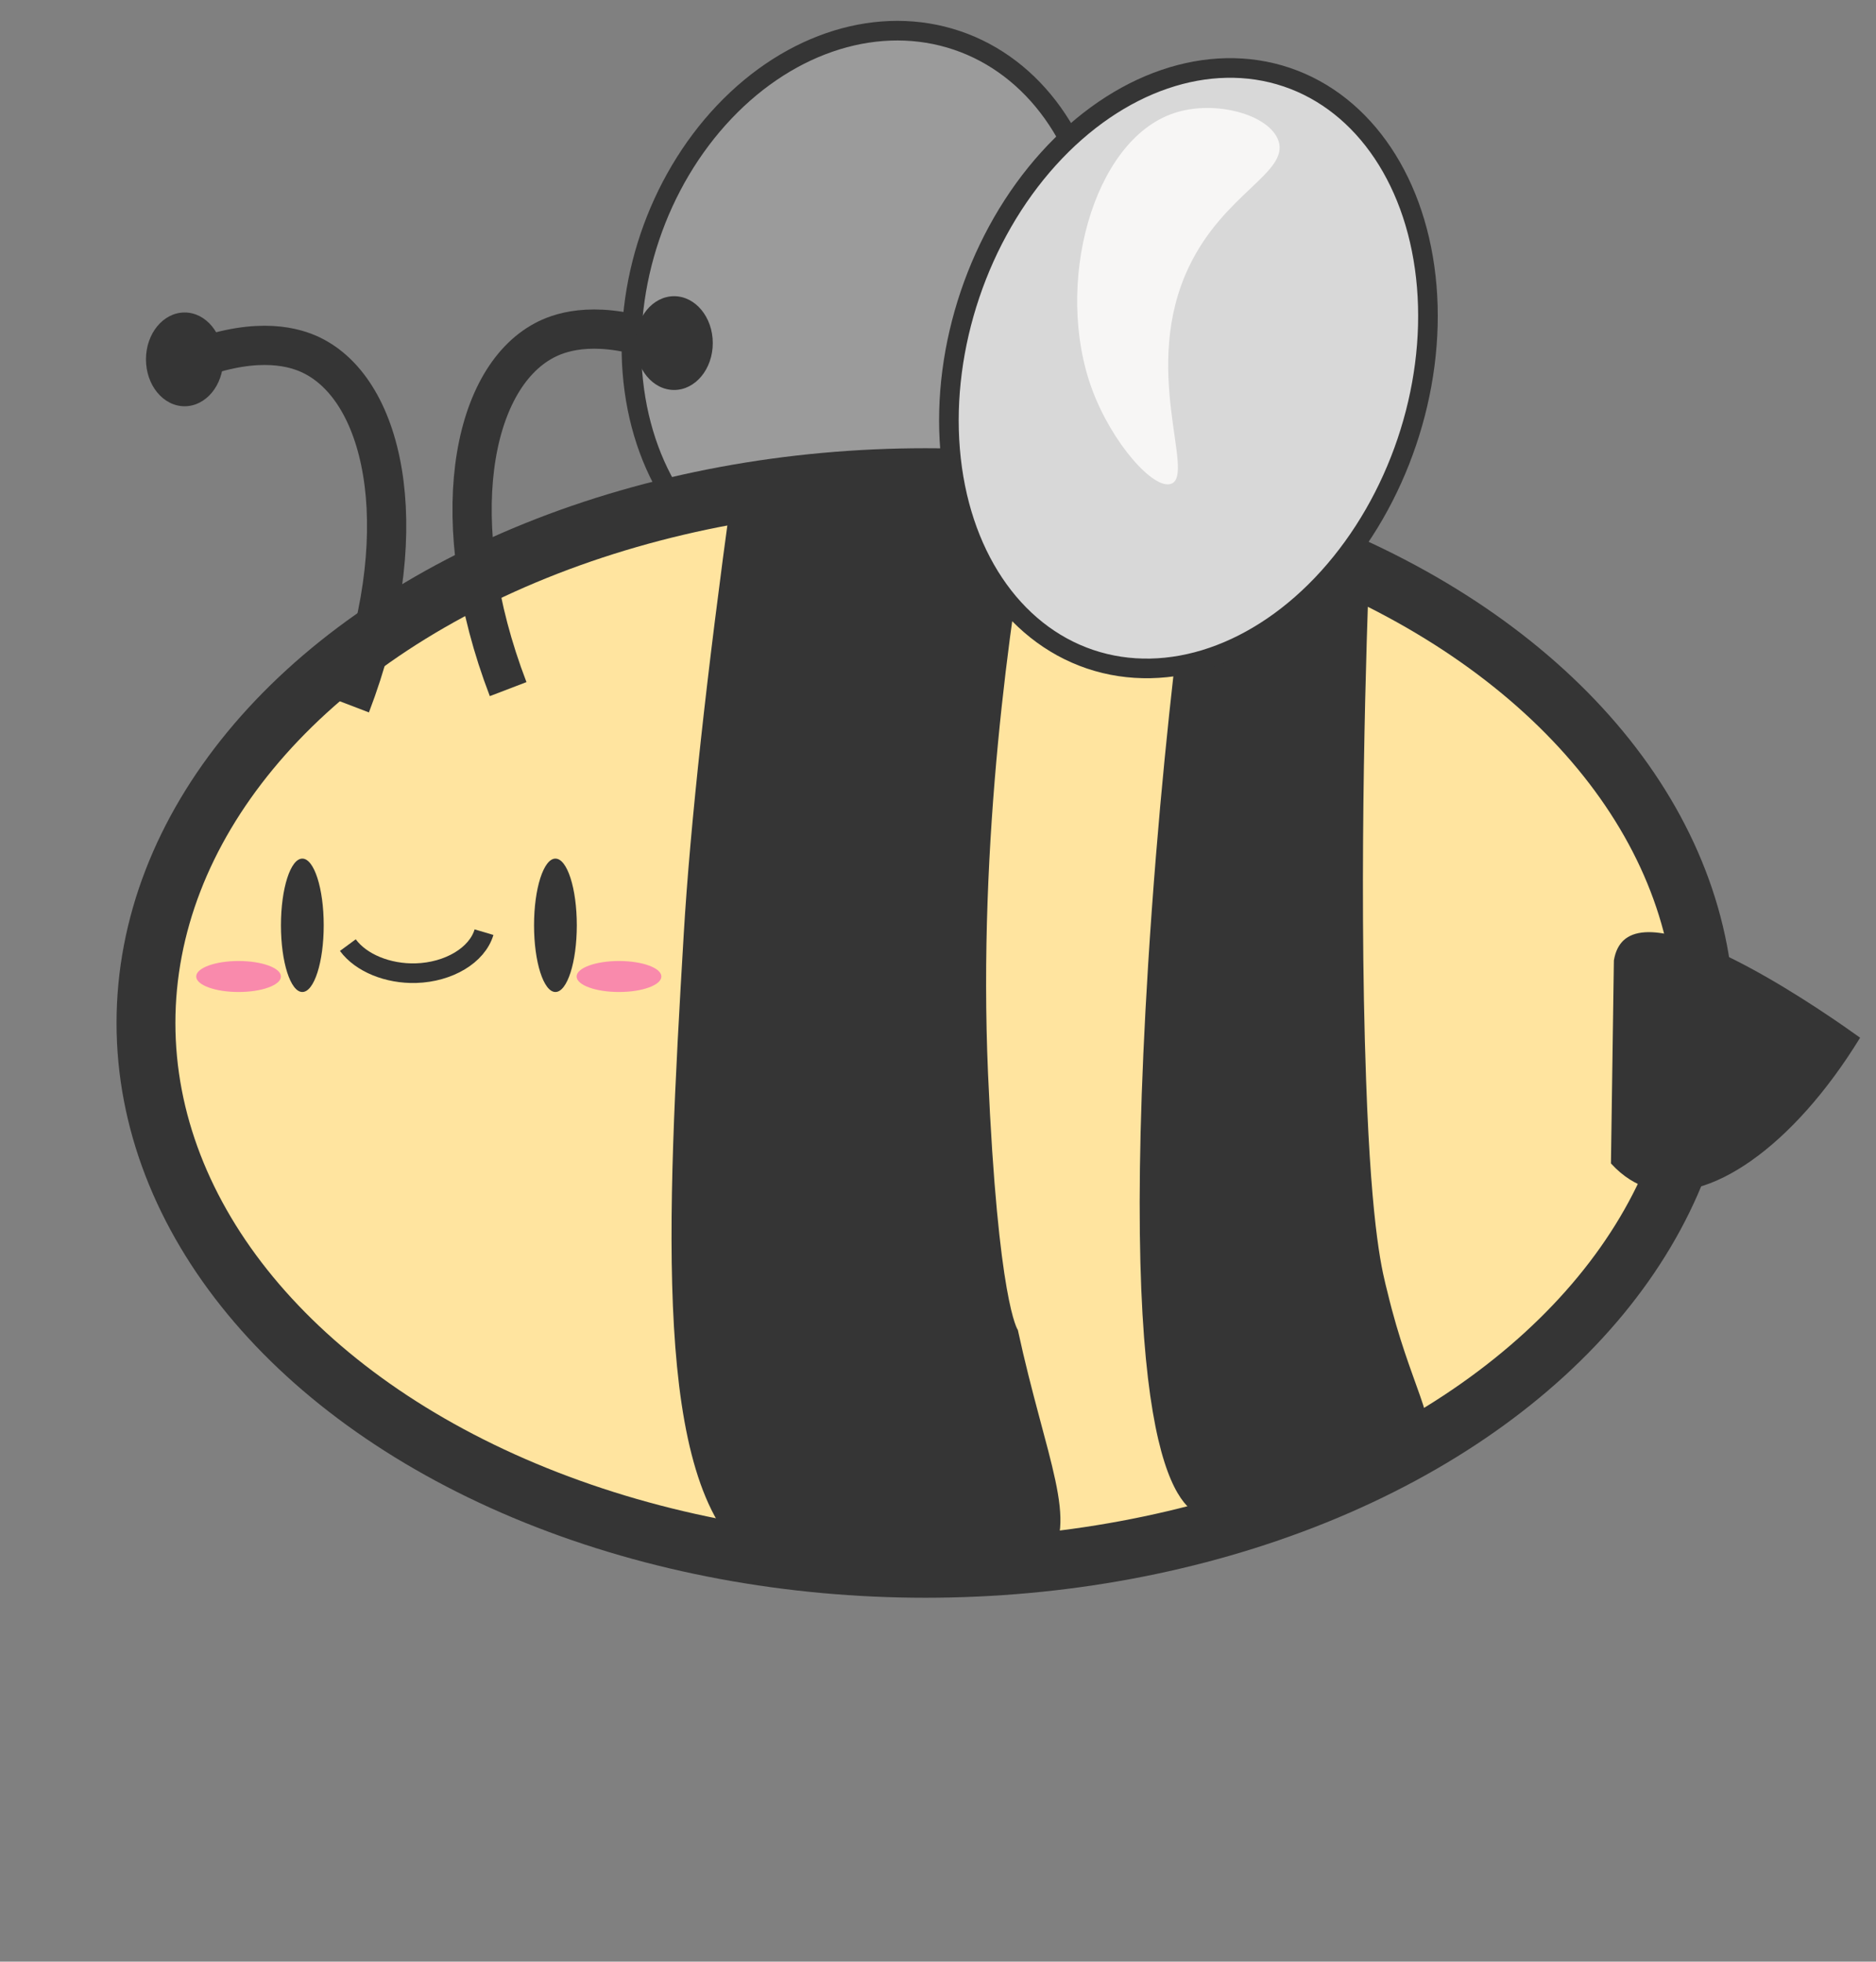 <?xml version="1.0" encoding="UTF-8"?>
<svg id="Layer_1" xmlns="http://www.w3.org/2000/svg" viewBox="0 0 95.62 100">
  <rect x="0" y="0" width="95.62" height="100" fill="#808080" stroke="none"/>
  <defs>
    <style>
      .cls-1 {
        fill: #f7f6f5;
      }

      .cls-2 {
        fill: #d8d8d8;
      }

      .cls-2, .cls-3, .cls-4, .cls-5, .cls-6 {
        stroke: #353535;
        stroke-miterlimit: 10;
      }

      .cls-3 {
        fill: #9b9b9b;
      }

      .cls-4, .cls-5 {
        fill: none;
      }

      .cls-5 {
        stroke-width: 2px;
      }

      .cls-6 {
        fill: #ffe49f;
        stroke-width: 3px;
      }

      .cls-7 {
        fill: #353535;
      }

      .cls-8 {
        fill: #f98aac;
      }
    </style>
  </defs>
  <ellipse class="cls-3" cx="44.13" cy="15.8" rx="14.5" ry="11.62" transform="translate(15.03 52.54) rotate(-71.32)"/>
  <ellipse class="cls-6" cx="47.17" cy="52.15" rx="39.73" ry="27.8"/>
  <ellipse class="cls-7" cx="28.31" cy="47.17" rx="1.09" ry="3.4"/>
  <ellipse class="cls-7" cx="15.41" cy="47.17" rx="1.09" ry="3.4"/>
  <path class="cls-7" d="M52.54,25.63c-1.03,5.81-2.7,17.13-2.18,29.1.51,11.72,1.52,13.07,1.52,13.07,1.43,6.61,3.18,9.88,1.45,11.82-1.37,1.53-4.13,1.33-8.45,1.02-2.92-.21-5.34-.08-6.73-1.2-4.85-3.91-4.18-16.95-3.3-31.82.33-5.57,1.18-13.31,2.46-22.59"/>
  <path class="cls-7" d="M69.81,28.36c-.15,3.9-.57,15.88-.18,26.7.28,7.95.86,9.88,1.09,10.81,1.15,4.81,2.6,6.51,2.05,8.36-.14.48-.61.8-7.06,2.25-2.73.61-4.1.92-4.37.83-1.17-.37-4.41-2.48-2.82-28.13.48-7.68,1.18-14.09,1.76-18.68"/>
  <path class="cls-7" d="M82.11,59.31l.15-10.35c.08-.48.26-.8.49-1.02,2.19-2.04,10.64,3.94,12.06,4.96-3.4,5.55-7.78,8.62-10.84,7.65-.56-.18-1.21-.53-1.86-1.24Z"/>
  <ellipse class="cls-2" cx="60.58" cy="18.76" rx="15.66" ry="11.75" transform="translate(23.4 70.15) rotate(-71.32)"/>
  <path class="cls-1" d="M65.17,7.2c-.43-1.35-3.24-2.14-5.34-1.43-4.15,1.39-6.12,8.77-4.17,14.07,1.01,2.74,3.15,5.16,4.04,4.82,1.26-.48-1.59-5.87.91-11.08,1.79-3.73,5.07-4.77,4.56-6.39Z"/>
  <path class="cls-4" d="M17.73,48.18c.67.91,2.04,1.47,3.47,1.43,1.67-.05,3.12-.91,3.47-2.09"/>
  <ellipse class="cls-8" cx="31.55" cy="49.78" rx="2.16" ry=".79"/>
  <ellipse class="cls-8" cx="12.16" cy="49.78" rx="2.16" ry=".79"/>
  <path class="cls-5" d="M25.9,35.13c-3.25-8.49-1.91-15.77,1.83-17.77.71-.38,2.39-1.04,5.39-.11"/>
  <ellipse class="cls-7" cx="34.36" cy="17.49" rx="1.97" ry="2.39"/>
  <path class="cls-5" d="M17.87,35.96c3.25-8.49,1.91-15.77-1.83-17.77-.71-.38-2.39-1.04-5.39-.11"/>
  <ellipse class="cls-7" cx="9.41" cy="18.32" rx="1.97" ry="2.39"/>
</svg>